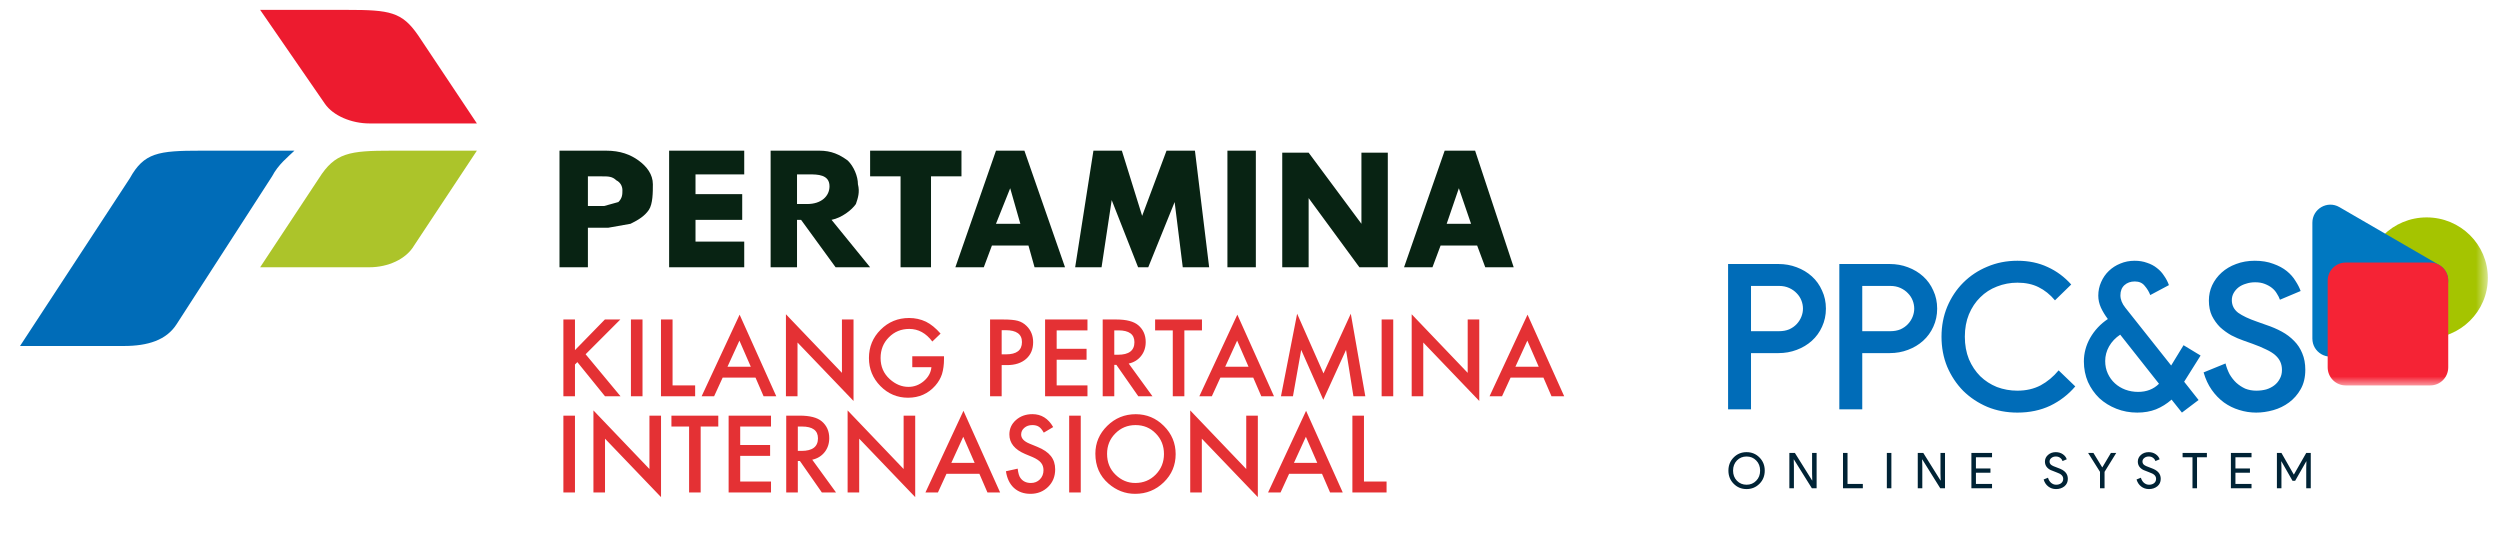 <svg width="156" height="34" viewBox="0 0 156 34" fill="none" xmlns="http://www.w3.org/2000/svg">
<path d="M34.912 9.402H37.826C38.712 9.402 39.346 9.649 39.853 10.019C40.359 10.389 40.739 10.882 40.739 11.498C40.739 11.992 40.739 12.731 40.486 13.101C40.233 13.471 39.853 13.718 39.346 13.964L37.952 14.211H36.685V16.677H34.912V9.402ZM36.685 11.005V12.855H37.699L38.586 12.608C38.839 12.361 38.839 12.115 38.839 11.868C38.839 11.622 38.712 11.375 38.459 11.252C38.206 11.005 37.952 11.005 37.572 11.005H36.685ZM41.753 9.402H46.44V10.882H43.4V12.115H46.314V13.718H43.4V15.074H46.44V16.677H41.753V9.402ZM48.087 9.402H51.128C51.888 9.402 52.395 9.649 52.901 10.019C53.281 10.389 53.535 11.005 53.535 11.498C53.661 11.992 53.535 12.361 53.408 12.731C53.155 13.101 52.521 13.595 51.888 13.718L54.295 16.677H52.141L49.987 13.718H49.734V16.677H48.087V9.402ZM49.734 10.882V12.731H50.367C51.254 12.731 51.761 12.238 51.761 11.622C51.761 10.882 51.001 10.882 50.494 10.882H49.734ZM54.295 9.402H59.996V11.005H58.095V16.677H56.195V11.005H54.295V9.402ZM62.149 9.402H63.923L66.457 16.677H64.556L64.176 15.321H61.896L61.389 16.677H59.615L62.149 9.402ZM63.036 11.745L62.149 13.964H63.669L63.036 11.745ZM68.23 9.402H70.004L71.27 13.471L72.791 9.402H74.564L75.451 16.677H73.804L73.297 12.608L71.651 16.677H71.017L69.37 12.485L68.737 16.677H67.09L68.23 9.402ZM76.591 9.402H78.365V16.677H76.591V9.402ZM84.953 9.526H86.599V16.677H84.826L81.659 12.361V16.677H80.012V9.526H81.659L84.953 13.964V9.526ZM90.147 9.402H92.047L94.454 16.677H92.68L92.174 15.321H89.893L89.386 16.677H87.613L90.147 9.402ZM91.033 11.745L90.273 13.964H91.793L91.033 11.745Z" fill="#082313"/>
<path d="M1.25 21.59L8.1 11.126C8.987 9.525 9.875 9.402 12.539 9.402H18.373C17.993 9.772 17.359 10.264 16.978 11.003L11.017 20.235C10.383 21.22 9.241 21.59 7.719 21.59H1.25Z" fill="#006CB8"/>
<path d="M24.449 9.402C21.795 9.402 20.91 9.526 19.899 11.129L16.233 16.677H23.059C24.196 16.677 25.334 16.184 25.84 15.321L29.758 9.402H24.449Z" fill="#ACC42A"/>
<path d="M21.668 0.617C24.323 0.617 25.081 0.739 26.092 2.205L29.758 7.703H23.059C21.921 7.703 20.784 7.214 20.278 6.481L16.233 0.617H21.668Z" fill="#ED1B2F"/>
<path d="M35.878 21.848L37.744 19.936H38.709L36.542 22.105L38.721 24.728H37.753L36.027 22.596L35.878 22.745V24.728H35.155V19.936H35.878V21.848ZM40.093 19.936V24.728H39.37V19.936H40.093ZM41.968 19.936V24.048H43.377V24.728H41.245V19.936H41.968ZM47.145 23.564H45.094L44.56 24.728H43.781L46.152 19.634L48.44 24.728H47.648L47.145 23.564ZM46.85 22.884L46.14 21.255L45.395 22.884H46.85ZM49.042 24.728V19.61L52.537 23.266V19.936H53.26V25.02L49.765 21.373V24.728H49.042ZM56.926 22.233H58.906V22.391C58.906 22.751 58.864 23.07 58.779 23.347C58.696 23.603 58.556 23.843 58.36 24.067C57.915 24.568 57.349 24.818 56.662 24.818C55.992 24.818 55.417 24.576 54.939 24.092C54.461 23.605 54.222 23.022 54.222 22.341C54.222 21.646 54.465 21.056 54.952 20.572C55.438 20.086 56.03 19.843 56.727 19.843C57.102 19.843 57.451 19.919 57.776 20.072C58.087 20.225 58.392 20.474 58.692 20.817L58.177 21.311C57.783 20.787 57.304 20.525 56.74 20.525C56.233 20.525 55.807 20.7 55.464 21.05C55.12 21.393 54.949 21.824 54.949 22.341C54.949 22.875 55.14 23.315 55.523 23.66C55.881 23.981 56.269 24.141 56.687 24.141C57.043 24.141 57.362 24.021 57.646 23.781C57.929 23.539 58.088 23.25 58.121 22.912H56.926V22.233ZM62.504 22.782V24.728H61.78V19.936H62.6C63.001 19.936 63.304 19.963 63.509 20.019C63.716 20.075 63.898 20.181 64.055 20.336C64.331 20.605 64.468 20.944 64.468 21.354C64.468 21.793 64.321 22.14 64.028 22.397C63.734 22.654 63.337 22.782 62.839 22.782H62.504ZM62.504 22.111H62.774C63.438 22.111 63.77 21.856 63.77 21.345C63.77 20.85 63.428 20.603 62.742 20.603H62.504V22.111ZM67.858 20.615H65.936V21.767H67.802V22.447H65.936V24.048H67.858V24.728H65.213V19.936H67.858V20.615ZM70.431 22.686L71.915 24.728H71.03L69.661 22.766H69.531V24.728H68.808V19.936H69.655C70.288 19.936 70.745 20.055 71.027 20.293C71.337 20.557 71.492 20.907 71.492 21.342C71.492 21.681 71.395 21.973 71.201 22.217C71.006 22.461 70.75 22.617 70.431 22.686ZM69.531 22.136H69.76C70.445 22.136 70.788 21.875 70.788 21.351C70.788 20.861 70.455 20.615 69.788 20.615H69.531V22.136ZM73.904 20.615V24.728H73.181V20.615H72.079V19.936H75.003V20.615H73.904ZM78.203 23.564H76.151L75.618 24.728H74.838L77.21 19.634L79.497 24.728H78.706L78.203 23.564ZM77.908 22.884L77.197 21.255L76.453 22.884H77.908ZM79.932 24.728L80.941 19.576L82.586 23.3L84.29 19.576L85.196 24.728H84.454L83.992 21.835L82.573 24.948L81.195 21.832L80.68 24.728H79.932ZM86.938 19.936V24.728H86.214V19.936H86.938ZM88.089 24.728V19.61L91.584 23.266V19.936H92.307V25.02L88.812 21.373V24.728H88.089ZM96.311 23.564H94.26L93.726 24.728H92.947L95.318 19.634L97.606 24.728H96.814L96.311 23.564ZM96.016 22.884L95.306 21.255L94.561 22.884H96.016ZM35.878 25.936V30.728H35.155V25.936H35.878ZM37.03 30.728V25.61L40.525 29.266V25.936H41.248V31.02L37.753 27.373V30.728H37.03ZM43.722 26.615V30.728H42.999V26.615H41.897V25.936H44.821V26.615H43.722ZM48.111 26.615H46.189V27.767H48.055V28.447H46.189V30.048H48.111V30.728H45.466V25.936H48.111V26.615ZM50.684 28.686L52.167 30.728H51.283L49.914 28.766H49.784V30.728H49.06V25.936H49.908C50.541 25.936 50.998 26.055 51.28 26.293C51.59 26.557 51.745 26.907 51.745 27.342C51.745 27.681 51.648 27.973 51.454 28.217C51.259 28.461 51.002 28.617 50.684 28.686ZM49.784 28.136H50.013C50.698 28.136 51.041 27.875 51.041 27.351C51.041 26.861 50.708 26.615 50.041 26.615H49.784V28.136ZM52.891 30.728V25.61L56.386 29.266V25.936H57.109V31.02L53.614 27.373V30.728H52.891ZM61.113 29.564H59.061L58.527 30.728H57.748L60.12 25.634L62.407 30.728H61.616L61.113 29.564ZM60.818 28.884L60.107 27.255L59.362 28.884H60.818ZM65.719 26.649L65.132 26.997C65.023 26.807 64.918 26.683 64.819 26.625C64.716 26.558 64.582 26.525 64.419 26.525C64.218 26.525 64.051 26.582 63.919 26.696C63.786 26.808 63.72 26.948 63.72 27.118C63.72 27.352 63.894 27.54 64.242 27.683L64.72 27.879C65.109 28.036 65.393 28.228 65.573 28.456C65.753 28.681 65.843 28.959 65.843 29.288C65.843 29.729 65.696 30.093 65.403 30.38C65.107 30.67 64.739 30.815 64.301 30.815C63.885 30.815 63.541 30.692 63.27 30.446C63.003 30.199 62.837 29.853 62.77 29.406L63.503 29.244C63.536 29.526 63.594 29.72 63.677 29.828C63.826 30.035 64.043 30.138 64.329 30.138C64.554 30.138 64.741 30.063 64.89 29.912C65.039 29.761 65.114 29.569 65.114 29.337C65.114 29.244 65.1 29.16 65.074 29.083C65.049 29.004 65.008 28.933 64.953 28.869C64.899 28.803 64.828 28.741 64.741 28.686C64.654 28.628 64.551 28.573 64.431 28.521L63.969 28.329C63.313 28.051 62.985 27.646 62.985 27.112C62.985 26.752 63.122 26.451 63.397 26.209C63.673 25.965 64.015 25.843 64.425 25.843C64.977 25.843 65.409 26.111 65.719 26.649ZM67.439 25.936V30.728H66.716V25.936H67.439ZM68.351 28.31C68.351 27.636 68.599 27.056 69.093 26.572C69.586 26.088 70.177 25.846 70.869 25.846C71.551 25.846 72.137 26.09 72.625 26.578C73.116 27.067 73.361 27.653 73.361 28.338C73.361 29.027 73.115 29.612 72.622 30.092C72.128 30.574 71.531 30.815 70.831 30.815C70.213 30.815 69.657 30.601 69.165 30.172C68.622 29.699 68.351 29.078 68.351 28.31ZM69.081 28.319C69.081 28.849 69.259 29.285 69.615 29.626C69.968 29.968 70.377 30.138 70.841 30.138C71.344 30.138 71.768 29.965 72.113 29.617C72.459 29.265 72.632 28.837 72.632 28.332C72.632 27.821 72.461 27.392 72.119 27.047C71.78 26.699 71.36 26.525 70.859 26.525C70.361 26.525 69.939 26.699 69.596 27.047C69.252 27.39 69.081 27.814 69.081 28.319ZM74.27 30.728V25.61L77.765 29.266V25.936H78.489V31.02L74.994 27.373V30.728H74.27ZM82.493 29.564H80.441L79.907 30.728H79.128L81.499 25.634L83.787 30.728H82.996L82.493 29.564ZM82.198 28.884L81.487 27.255L80.742 28.884H82.198ZM85.112 25.936V30.048H86.522V30.728H84.389V25.936H85.112Z" fill="#E43134"/>
<g clip-path="url(#clip0_8979_7928)">
<path d="M107.832 25.543V16.474H110.973C111.378 16.474 111.758 16.541 112.113 16.677C112.476 16.812 112.792 17.002 113.063 17.247C113.333 17.491 113.544 17.787 113.696 18.133C113.856 18.471 113.937 18.847 113.937 19.261C113.937 19.666 113.856 20.042 113.696 20.388C113.544 20.726 113.333 21.017 113.063 21.262C112.792 21.507 112.476 21.697 112.113 21.832C111.758 21.967 111.378 22.034 110.973 22.034H109.263V25.543H107.832ZM111.011 20.666C111.247 20.666 111.458 20.628 111.644 20.552C111.83 20.468 111.986 20.358 112.113 20.223C112.239 20.088 112.336 19.936 112.404 19.767C112.472 19.598 112.505 19.429 112.505 19.261C112.505 19.083 112.472 18.91 112.404 18.741C112.336 18.572 112.239 18.425 112.113 18.298C111.986 18.163 111.83 18.053 111.644 17.969C111.458 17.884 111.247 17.842 111.011 17.842H109.263V20.666H111.011ZM114.774 25.543V16.474H117.915C118.321 16.474 118.701 16.541 119.055 16.677C119.418 16.812 119.735 17.002 120.005 17.247C120.276 17.491 120.487 17.787 120.639 18.133C120.799 18.471 120.879 18.847 120.879 19.261C120.879 19.666 120.799 20.042 120.639 20.388C120.487 20.726 120.276 21.017 120.005 21.262C119.735 21.507 119.418 21.697 119.055 21.832C118.701 21.967 118.321 22.034 117.915 22.034H116.205V25.543H114.774ZM117.953 20.666C118.19 20.666 118.401 20.628 118.587 20.552C118.772 20.468 118.929 20.358 119.055 20.223C119.182 20.088 119.279 19.936 119.347 19.767C119.414 19.598 119.448 19.429 119.448 19.261C119.448 19.083 119.414 18.91 119.347 18.741C119.279 18.572 119.182 18.425 119.055 18.298C118.929 18.163 118.772 18.053 118.587 17.969C118.401 17.884 118.19 17.842 117.953 17.842H116.205V20.666H117.953ZM129.497 24.112C129.066 24.618 128.547 25.019 127.939 25.315C127.331 25.602 126.647 25.746 125.887 25.746C125.211 25.746 124.587 25.627 124.012 25.391C123.438 25.146 122.936 24.813 122.505 24.39C122.083 23.96 121.749 23.457 121.504 22.883C121.268 22.309 121.15 21.684 121.15 21.009C121.15 20.341 121.268 19.721 121.504 19.147C121.749 18.564 122.083 18.061 122.505 17.639C122.936 17.209 123.438 16.875 124.012 16.639C124.587 16.394 125.211 16.271 125.887 16.271C126.588 16.271 127.217 16.402 127.774 16.664C128.332 16.917 128.821 17.28 129.244 17.753L128.23 18.741C127.926 18.378 127.584 18.104 127.204 17.918C126.833 17.732 126.394 17.639 125.887 17.639C125.439 17.639 125.013 17.72 124.608 17.88C124.211 18.032 123.865 18.256 123.569 18.551C123.274 18.838 123.037 19.193 122.86 19.615C122.691 20.029 122.606 20.493 122.606 21.009C122.606 21.524 122.691 21.992 122.86 22.414C123.037 22.828 123.274 23.183 123.569 23.478C123.865 23.765 124.211 23.989 124.608 24.15C125.013 24.302 125.439 24.378 125.887 24.378C126.427 24.378 126.909 24.268 127.331 24.048C127.753 23.82 128.129 23.508 128.458 23.111L129.497 24.112ZM136.291 23.82L137.191 24.96L136.152 25.746L135.506 24.935C135.21 25.197 134.885 25.399 134.531 25.543C134.184 25.678 133.796 25.746 133.365 25.746C132.901 25.746 132.466 25.665 132.061 25.505C131.655 25.345 131.301 25.125 130.997 24.846C130.701 24.559 130.465 24.221 130.287 23.833C130.119 23.436 130.034 23.01 130.034 22.554C130.034 22.039 130.165 21.549 130.427 21.084C130.697 20.612 131.064 20.219 131.529 19.907C131.351 19.67 131.208 19.434 131.098 19.197C130.988 18.952 130.933 18.703 130.933 18.45C130.933 18.146 130.993 17.863 131.111 17.601C131.229 17.331 131.389 17.099 131.592 16.905C131.795 16.71 132.031 16.558 132.301 16.449C132.58 16.33 132.88 16.271 133.201 16.271C133.488 16.271 133.745 16.314 133.973 16.398C134.21 16.474 134.417 16.584 134.594 16.727C134.771 16.862 134.919 17.023 135.037 17.209C135.164 17.386 135.265 17.58 135.341 17.791L134.176 18.412C134.1 18.209 133.986 18.019 133.834 17.842C133.69 17.656 133.484 17.563 133.213 17.563C132.952 17.563 132.736 17.639 132.567 17.791C132.399 17.943 132.314 18.154 132.314 18.425C132.314 18.686 132.415 18.944 132.618 19.197L135.481 22.807L136.253 21.541L137.317 22.186L136.291 23.82ZM133.416 24.454C133.948 24.454 134.383 24.285 134.721 23.947L132.301 20.882C132.006 21.076 131.774 21.321 131.605 21.616C131.444 21.904 131.364 22.207 131.364 22.528C131.364 22.816 131.419 23.077 131.529 23.314C131.639 23.55 131.786 23.753 131.972 23.922C132.158 24.091 132.373 24.221 132.618 24.314C132.871 24.407 133.137 24.454 133.416 24.454ZM140.786 25.746C140.423 25.746 140.068 25.691 139.722 25.581C139.384 25.48 139.067 25.323 138.772 25.112C138.485 24.901 138.231 24.639 138.012 24.327C137.792 24.015 137.623 23.651 137.505 23.238L138.873 22.68C138.932 22.917 139.017 23.141 139.126 23.352C139.245 23.554 139.384 23.732 139.544 23.884C139.713 24.036 139.899 24.158 140.102 24.251C140.313 24.335 140.545 24.378 140.798 24.378C141.009 24.378 141.212 24.352 141.406 24.302C141.601 24.243 141.769 24.158 141.913 24.048C142.057 23.939 142.171 23.803 142.255 23.643C142.348 23.483 142.394 23.297 142.394 23.086C142.394 22.9 142.361 22.731 142.293 22.579C142.225 22.427 142.12 22.288 141.976 22.161C141.833 22.034 141.643 21.916 141.406 21.806C141.17 21.688 140.887 21.57 140.558 21.452L139.988 21.249C139.743 21.165 139.49 21.055 139.228 20.92C138.974 20.776 138.742 20.607 138.531 20.413C138.328 20.21 138.16 19.974 138.024 19.704C137.898 19.434 137.834 19.117 137.834 18.754C137.834 18.416 137.902 18.099 138.037 17.804C138.181 17.5 138.379 17.234 138.632 17.006C138.886 16.778 139.186 16.601 139.532 16.474C139.886 16.339 140.275 16.271 140.697 16.271C141.136 16.271 141.52 16.335 141.85 16.461C142.187 16.579 142.47 16.732 142.698 16.917C142.926 17.103 143.108 17.31 143.243 17.538C143.386 17.758 143.492 17.964 143.56 18.159L142.268 18.703C142.225 18.577 142.162 18.45 142.078 18.323C142.002 18.188 141.9 18.07 141.774 17.969C141.647 17.867 141.495 17.783 141.318 17.715C141.149 17.648 140.95 17.614 140.722 17.614C140.52 17.614 140.33 17.643 140.152 17.703C139.975 17.753 139.819 17.829 139.684 17.931C139.557 18.032 139.456 18.15 139.38 18.285C139.304 18.42 139.266 18.568 139.266 18.729C139.266 19.049 139.397 19.311 139.658 19.514C139.929 19.708 140.321 19.894 140.836 20.071L141.406 20.274C141.761 20.392 142.086 20.531 142.382 20.692C142.677 20.852 142.935 21.047 143.154 21.274C143.374 21.494 143.543 21.752 143.661 22.047C143.788 22.343 143.851 22.685 143.851 23.073C143.851 23.546 143.754 23.951 143.56 24.289C143.374 24.618 143.133 24.893 142.838 25.112C142.542 25.332 142.213 25.492 141.85 25.594C141.487 25.695 141.132 25.746 140.786 25.746Z" fill="#006CB8"/>
<path d="M110.12 29.366C110.12 29.692 110.012 29.966 109.794 30.185C109.574 30.407 109.305 30.518 108.987 30.518C108.666 30.518 108.397 30.407 108.18 30.185C107.962 29.966 107.853 29.692 107.853 29.366C107.853 29.039 107.962 28.766 108.18 28.546C108.397 28.325 108.666 28.214 108.987 28.214C109.307 28.214 109.576 28.326 109.794 28.549C110.012 28.769 110.12 29.041 110.12 29.366ZM108.143 29.366C108.143 29.62 108.223 29.831 108.383 29.997C108.545 30.164 108.746 30.247 108.987 30.247C109.227 30.247 109.427 30.164 109.587 29.997C109.75 29.833 109.831 29.623 109.831 29.366C109.831 29.109 109.75 28.899 109.587 28.734C109.427 28.568 109.227 28.485 108.987 28.485C108.746 28.485 108.545 28.568 108.383 28.734C108.223 28.901 108.143 29.111 108.143 29.366ZM111.94 30.469H111.656V28.263H112.001L113.074 29.979H113.086L113.074 29.554V28.263H113.357V30.469H113.061L111.94 28.67H111.928L111.94 29.095V30.469ZM116.241 30.469H115.003V28.263H115.286V30.198H116.241V30.469ZM118.022 30.469H117.739V28.263H118.022V30.469ZM119.952 30.469H119.668V28.263H120.013L121.086 29.979H121.098L121.086 29.554V28.263H121.369V30.469H121.073L119.952 28.67H119.94L119.952 29.095V30.469ZM124.303 28.263V28.534H123.298V29.233H124.204V29.498H123.298V30.198H124.303V30.469H123.015V28.263H124.303ZM129.033 29.88C129.033 30.073 128.962 30.229 128.821 30.346C128.677 30.46 128.502 30.518 128.297 30.518C128.114 30.518 127.953 30.465 127.813 30.358C127.673 30.251 127.577 30.105 127.524 29.92L127.795 29.809C127.813 29.875 127.839 29.935 127.872 29.988C127.905 30.042 127.943 30.088 127.986 30.127C128.031 30.164 128.08 30.194 128.134 30.216C128.187 30.237 128.243 30.247 128.303 30.247C128.432 30.247 128.538 30.214 128.62 30.148C128.702 30.081 128.744 29.991 128.744 29.88C128.744 29.788 128.71 29.709 128.642 29.643C128.578 29.579 128.459 29.518 128.285 29.458C128.108 29.395 127.998 29.352 127.955 29.329C127.721 29.21 127.604 29.034 127.604 28.802C127.604 28.64 127.668 28.501 127.798 28.386C127.929 28.271 128.09 28.214 128.281 28.214C128.45 28.214 128.596 28.257 128.719 28.343C128.842 28.427 128.924 28.533 128.965 28.66L128.7 28.771C128.676 28.689 128.626 28.621 128.553 28.568C128.481 28.512 128.392 28.485 128.288 28.485C128.177 28.485 128.083 28.515 128.007 28.577C127.931 28.635 127.893 28.71 127.893 28.802C127.893 28.878 127.923 28.944 127.983 28.999C128.048 29.055 128.191 29.12 128.411 29.196C128.635 29.272 128.794 29.366 128.888 29.477C128.985 29.586 129.033 29.72 129.033 29.88ZM131.324 29.443V30.469H131.04V29.443L130.298 28.263H130.63L131.176 29.159H131.188L131.721 28.263H132.054L131.324 29.443ZM134.83 29.88C134.83 30.073 134.759 30.229 134.617 30.346C134.473 30.46 134.299 30.518 134.093 30.518C133.911 30.518 133.749 30.465 133.61 30.358C133.47 30.251 133.374 30.105 133.32 29.92L133.591 29.809C133.61 29.875 133.635 29.935 133.668 29.988C133.701 30.042 133.739 30.088 133.782 30.127C133.827 30.164 133.877 30.194 133.93 30.216C133.984 30.237 134.04 30.247 134.1 30.247C134.229 30.247 134.335 30.214 134.417 30.148C134.499 30.081 134.54 29.991 134.54 29.88C134.54 29.788 134.506 29.709 134.439 29.643C134.375 29.579 134.256 29.518 134.081 29.458C133.905 29.395 133.795 29.352 133.752 29.329C133.517 29.21 133.4 29.034 133.4 28.802C133.4 28.64 133.465 28.501 133.594 28.386C133.726 28.271 133.887 28.214 134.078 28.214C134.246 28.214 134.392 28.257 134.516 28.343C134.639 28.427 134.721 28.533 134.762 28.66L134.497 28.771C134.472 28.689 134.423 28.621 134.349 28.568C134.277 28.512 134.189 28.485 134.084 28.485C133.973 28.485 133.88 28.515 133.804 28.577C133.728 28.635 133.69 28.71 133.69 28.802C133.69 28.878 133.72 28.944 133.779 28.999C133.845 29.055 133.988 29.12 134.207 29.196C134.431 29.272 134.59 29.366 134.685 29.477C134.782 29.586 134.83 29.72 134.83 29.88ZM137.094 28.534V30.469H136.811V28.534H136.194V28.263H137.71V28.534H137.094ZM140.495 28.263V28.534H139.491V29.233H140.397V29.498H139.491V30.198H140.495V30.469H139.208V28.263H140.495ZM142.362 30.469H142.079V28.263H142.362L143.129 29.606H143.142L143.909 28.263H144.192V30.469H143.909V29.159L143.921 28.79H143.909L143.219 30H143.052L142.362 28.79H142.35L142.362 29.159V30.469Z" fill="#002335"/>
<mask id="mask0_8979_7928" style="mask-type:luminance" maskUnits="userSpaceOnUse" x="141" y="11" width="15" height="14">
<path d="M155.249 11.085H141.091V24.052H155.249V11.085Z" fill="white"/>
</mask>
<g mask="url(#mask0_8979_7928)">
<g style="mix-blend-mode:darken">
<path d="M151.424 21.121C153.532 21.121 155.242 19.43 155.242 17.344C155.242 15.258 153.532 13.566 151.424 13.566C149.316 13.566 147.606 15.258 147.606 17.344C147.606 19.43 149.316 21.121 151.424 21.121Z" fill="#A5C400"/>
</g>
<g style="mix-blend-mode:darken">
<path d="M152.207 16.536C152.955 16.97 152.955 18.055 152.207 18.488L145.976 22.101C145.227 22.535 144.292 21.993 144.292 21.125V13.899C144.292 13.031 145.227 12.489 145.976 12.923L152.207 16.536Z" fill="#0078C1"/>
</g>
<g style="mix-blend-mode:darken">
<path d="M151.647 16.384H146.37C145.75 16.384 145.247 16.889 145.247 17.511V22.923C145.247 23.546 145.75 24.051 146.37 24.051H151.647C152.268 24.051 152.77 23.546 152.77 22.923V17.511C152.77 16.889 152.268 16.384 151.647 16.384Z" fill="#F52335"/>
</g>
</g>
</g>
<defs>
<clipPath id="clip0_8979_7928">
<rect width="49" height="20" fill="white" transform="translate(106.25 11)"/>
</clipPath>
</defs>
</svg>
